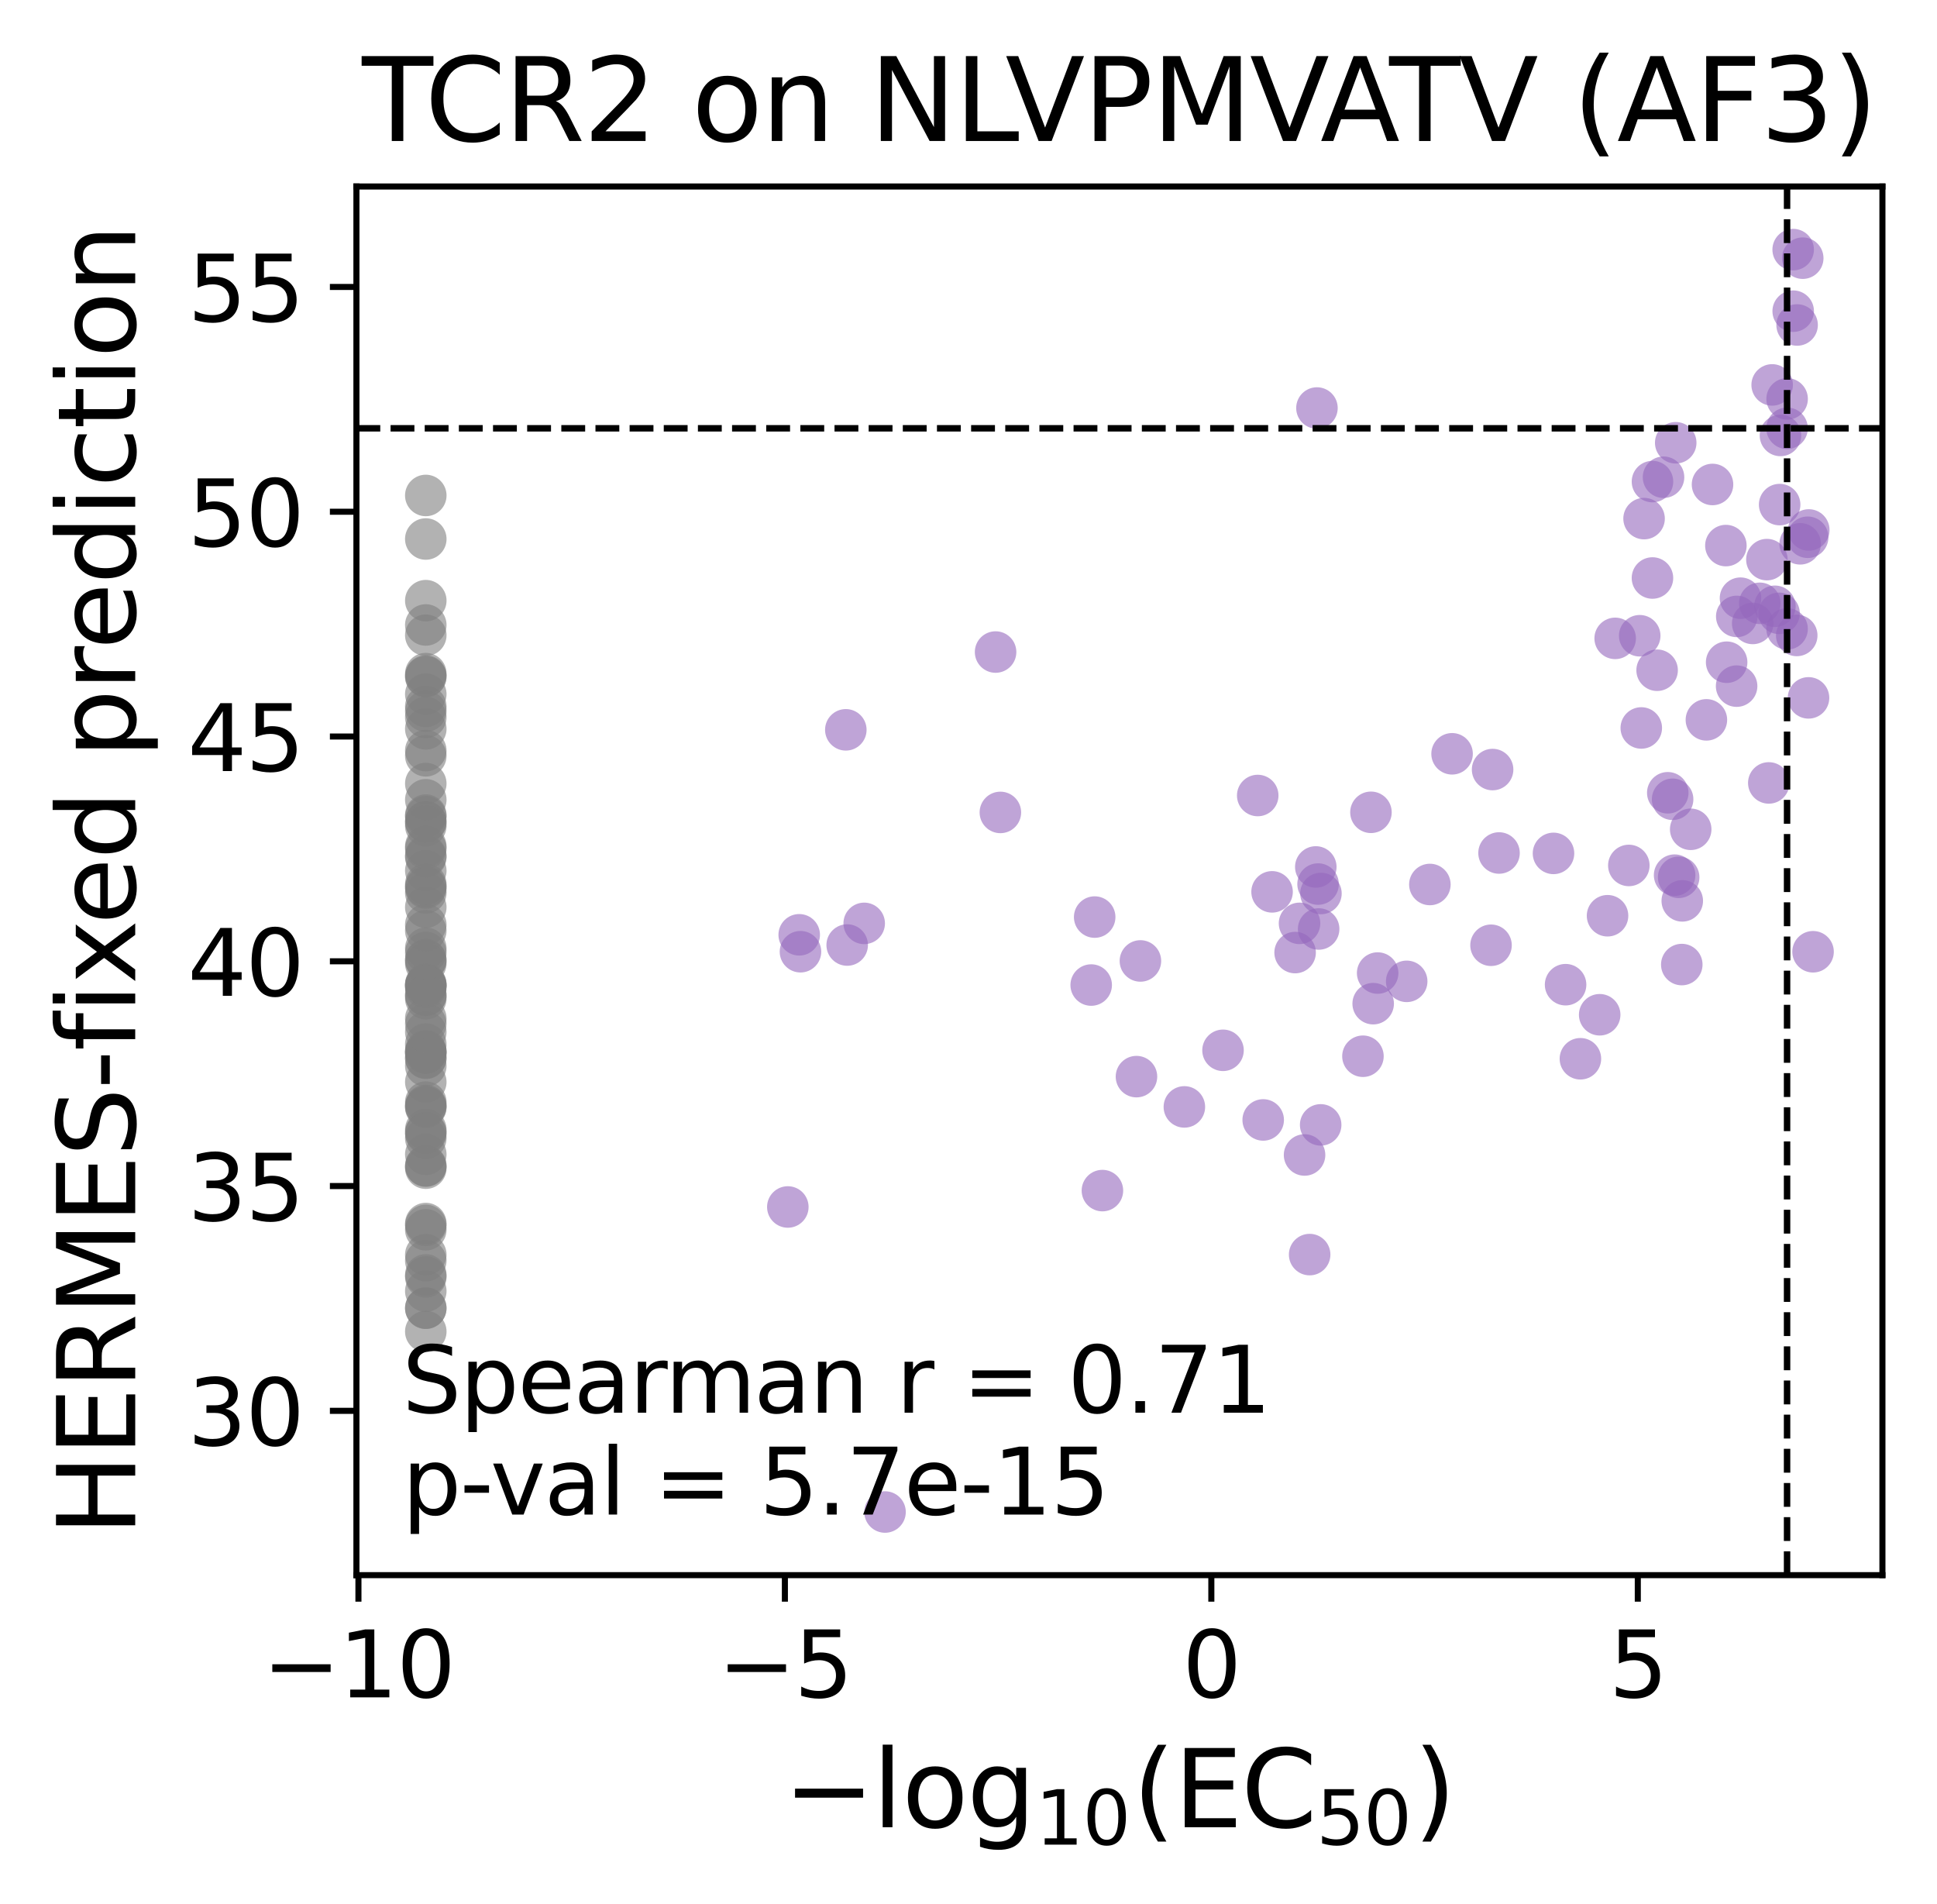 <?xml version="1.0" encoding="utf-8" standalone="no"?>
<!DOCTYPE svg PUBLIC "-//W3C//DTD SVG 1.1//EN"
  "http://www.w3.org/Graphics/SVG/1.1/DTD/svg11.dtd">
<svg xmlns:xlink="http://www.w3.org/1999/xlink" width="255.529pt" height="251.151pt" viewBox="0 0 255.529 251.151" xmlns="http://www.w3.org/2000/svg" version="1.1">
 <defs>
  <style type="text/css">*{stroke-linejoin: round; stroke-linecap: butt}</style>
 </defs>
 <g id="figure_1">
  <g id="patch_1">
   <path d="M 0 251.151 
L 255.529 251.151 
L 255.529 0 
L 0 0 
z
" style="fill: #ffffff"/>
  </g>
  <g id="axes_1">
   <g id="patch_2">
    <path d="M 47.019 207.758 
L 248.329 207.758 
L 248.329 24.598 
L 47.019 24.598 
z
" style="fill: #ffffff"/>
   </g>
   <g id="PathCollection_1">
    <defs>
     <path id="C0_0_ca60757949" d="M 0 2.739 
C 0.726 2.739 1.423 2.45 1.936 1.936 
C 2.45 1.423 2.739 0.726 2.739 -0 
C 2.739 -0.726 2.45 -1.423 1.936 -1.936 
C 1.423 -2.45 0.726 -2.739 0 -2.739 
C -0.726 -2.739 -1.423 -2.45 -1.936 -1.936 
C -2.45 -1.423 -2.739 -0.726 -2.739 0 
C -2.739 0.726 -2.45 1.423 -1.936 1.936 
C -1.423 2.45 -0.726 2.739 0 2.739 
z
"/>
    </defs>
    <g clip-path="url(#p585a377ec7)">
     <use xlink:href="#C0_0_ca60757949" x="236.555" y="32.923" style="fill: #9467bd; fill-opacity: 0.6"/>
    </g>
    <g clip-path="url(#p585a377ec7)">
     <use xlink:href="#C0_0_ca60757949" x="233.784" y="50.769" style="fill: #9467bd; fill-opacity: 0.6"/>
    </g>
    <g clip-path="url(#p585a377ec7)">
     <use xlink:href="#C0_0_ca60757949" x="173.732" y="53.818" style="fill: #9467bd; fill-opacity: 0.6"/>
    </g>
    <g clip-path="url(#p585a377ec7)">
     <use xlink:href="#C0_0_ca60757949" x="219.453" y="62.946" style="fill: #9467bd; fill-opacity: 0.6"/>
    </g>
    <g clip-path="url(#p585a377ec7)">
     <use xlink:href="#C0_0_ca60757949" x="232.147" y="79.575" style="fill: #9467bd; fill-opacity: 0.6"/>
    </g>
    <g clip-path="url(#p585a377ec7)">
     <use xlink:href="#C0_0_ca60757949" x="235.756" y="52.612" style="fill: #9467bd; fill-opacity: 0.6"/>
    </g>
    <g clip-path="url(#p585a377ec7)">
     <use xlink:href="#C0_0_ca60757949" x="234.145" y="79.968" style="fill: #9467bd; fill-opacity: 0.6"/>
    </g>
    <g clip-path="url(#p585a377ec7)">
     <use xlink:href="#C0_0_ca60757949" x="234.877" y="57.435" style="fill: #9467bd; fill-opacity: 0.6"/>
    </g>
    <g clip-path="url(#p585a377ec7)">
     <use xlink:href="#C0_0_ca60757949" x="233.089" y="73.813" style="fill: #9467bd; fill-opacity: 0.6"/>
    </g>
    <g clip-path="url(#p585a377ec7)">
     <use xlink:href="#C0_0_ca60757949" x="234.771" y="66.555" style="fill: #9467bd; fill-opacity: 0.6"/>
    </g>
    <g clip-path="url(#p585a377ec7)">
     <use xlink:href="#C0_0_ca60757949" x="238.468" y="70.863" style="fill: #9467bd; fill-opacity: 0.6"/>
    </g>
    <g clip-path="url(#p585a377ec7)">
     <use xlink:href="#C0_0_ca60757949" x="221.061" y="58.401" style="fill: #9467bd; fill-opacity: 0.6"/>
    </g>
    <g clip-path="url(#p585a377ec7)">
     <use xlink:href="#C0_0_ca60757949" x="234.694" y="80.897" style="fill: #9467bd; fill-opacity: 0.6"/>
    </g>
    <g clip-path="url(#p585a377ec7)">
     <use xlink:href="#C0_0_ca60757949" x="237.817" y="34.053" style="fill: #9467bd; fill-opacity: 0.6"/>
    </g>
    <g clip-path="url(#p585a377ec7)">
     <use xlink:href="#C0_0_ca60757949" x="236.559" y="41.042" style="fill: #9467bd; fill-opacity: 0.6"/>
    </g>
    <g clip-path="url(#p585a377ec7)">
     <use xlink:href="#C0_0_ca60757949" x="237.074" y="42.865" style="fill: #9467bd; fill-opacity: 0.6"/>
    </g>
    <g clip-path="url(#p585a377ec7)">
     <use xlink:href="#C0_0_ca60757949" x="238.58" y="92.048" style="fill: #9467bd; fill-opacity: 0.6"/>
    </g>
    <g clip-path="url(#p585a377ec7)">
     <use xlink:href="#C0_0_ca60757949" x="231.217" y="82.23" style="fill: #9467bd; fill-opacity: 0.6"/>
    </g>
    <g clip-path="url(#p585a377ec7)">
     <use xlink:href="#C0_0_ca60757949" x="238.614" y="69.902" style="fill: #9467bd; fill-opacity: 0.6"/>
    </g>
    <g clip-path="url(#p585a377ec7)">
     <use xlink:href="#C0_0_ca60757949" x="235.75" y="56.492" style="fill: #9467bd; fill-opacity: 0.6"/>
    </g>
    <g clip-path="url(#p585a377ec7)">
     <use xlink:href="#C0_0_ca60757949" x="206.532" y="129.879" style="fill: #9467bd; fill-opacity: 0.6"/>
    </g>
    <g clip-path="url(#p585a377ec7)">
     <use xlink:href="#C0_0_ca60757949" x="221.45" y="115.716" style="fill: #9467bd; fill-opacity: 0.6"/>
    </g>
    <g clip-path="url(#p585a377ec7)">
     <use xlink:href="#C0_0_ca60757949" x="150.443" y="126.747" style="fill: #9467bd; fill-opacity: 0.6"/>
    </g>
    <g clip-path="url(#p585a377ec7)">
     <use xlink:href="#C0_0_ca60757949" x="180.856" y="107.142" style="fill: #9467bd; fill-opacity: 0.6"/>
    </g>
    <g clip-path="url(#p585a377ec7)">
     <use xlink:href="#C0_0_ca60757949" x="171.434" y="121.79" style="fill: #9467bd; fill-opacity: 0.6"/>
    </g>
    <g clip-path="url(#p585a377ec7)">
     <use xlink:href="#C0_0_ca60757949" x="174.223" y="148.37" style="fill: #9467bd; fill-opacity: 0.6"/>
    </g>
    <g clip-path="url(#p585a377ec7)">
     <use xlink:href="#C0_0_ca60757949" x="173.879" y="116.606" style="fill: #9467bd; fill-opacity: 0.6"/>
    </g>
    <g clip-path="url(#p585a377ec7)">
     <use xlink:href="#C0_0_ca60757949" x="167.812" y="117.633" style="fill: #9467bd; fill-opacity: 0.6"/>
    </g>
    <g clip-path="url(#p585a377ec7)">
     <use xlink:href="#C0_0_ca60757949" x="237.026" y="83.815" style="fill: #9467bd; fill-opacity: 0.6"/>
    </g>
    <g clip-path="url(#p585a377ec7)">
     <use xlink:href="#C0_0_ca60757949" x="173.58" y="114.349" style="fill: #9467bd; fill-opacity: 0.6"/>
    </g>
    <g clip-path="url(#p585a377ec7)">
     <use xlink:href="#C0_0_ca60757949" x="161.341" y="138.534" style="fill: #9467bd; fill-opacity: 0.6"/>
    </g>
    <g clip-path="url(#p585a377ec7)">
     <use xlink:href="#C0_0_ca60757949" x="220.013" y="104.565" style="fill: #9467bd; fill-opacity: 0.6"/>
    </g>
    <g clip-path="url(#p585a377ec7)">
     <use xlink:href="#C0_0_ca60757949" x="181.15" y="132.382" style="fill: #9467bd; fill-opacity: 0.6"/>
    </g>
    <g clip-path="url(#p585a377ec7)">
     <use xlink:href="#C0_0_ca60757949" x="204.937" y="112.561" style="fill: #9467bd; fill-opacity: 0.6"/>
    </g>
    <g clip-path="url(#p585a377ec7)">
     <use xlink:href="#C0_0_ca60757949" x="221.925" y="118.823" style="fill: #9467bd; fill-opacity: 0.6"/>
    </g>
    <g clip-path="url(#p585a377ec7)">
     <use xlink:href="#C0_0_ca60757949" x="156.242" y="145.999" style="fill: #9467bd; fill-opacity: 0.6"/>
    </g>
    <g clip-path="url(#p585a377ec7)">
     <use xlink:href="#C0_0_ca60757949" x="181.74" y="128.343" style="fill: #9467bd; fill-opacity: 0.6"/>
    </g>
    <g clip-path="url(#p585a377ec7)">
     <use xlink:href="#C0_0_ca60757949" x="233.339" y="103.267" style="fill: #9467bd; fill-opacity: 0.6"/>
    </g>
    <g clip-path="url(#p585a377ec7)">
     <use xlink:href="#C0_0_ca60757949" x="216.886" y="68.404" style="fill: #9467bd; fill-opacity: 0.6"/>
    </g>
    <g clip-path="url(#p585a377ec7)">
     <use xlink:href="#C0_0_ca60757949" x="218.607" y="88.403" style="fill: #9467bd; fill-opacity: 0.6"/>
    </g>
    <g clip-path="url(#p585a377ec7)">
     <use xlink:href="#C0_0_ca60757949" x="216.518" y="96.017" style="fill: #9467bd; fill-opacity: 0.6"/>
    </g>
    <g clip-path="url(#p585a377ec7)">
     <use xlink:href="#C0_0_ca60757949" x="197.752" y="112.508" style="fill: #9467bd; fill-opacity: 0.6"/>
    </g>
    <g clip-path="url(#p585a377ec7)">
     <use xlink:href="#C0_0_ca60757949" x="144.41" y="120.96" style="fill: #9467bd; fill-opacity: 0.6"/>
    </g>
    <g clip-path="url(#p585a377ec7)">
     <use xlink:href="#C0_0_ca60757949" x="237.478" y="71.728" style="fill: #9467bd; fill-opacity: 0.6"/>
    </g>
    <g clip-path="url(#p585a377ec7)">
     <use xlink:href="#C0_0_ca60757949" x="227.779" y="87.345" style="fill: #9467bd; fill-opacity: 0.6"/>
    </g>
    <g clip-path="url(#p585a377ec7)">
     <use xlink:href="#C0_0_ca60757949" x="213.074" y="84.2" style="fill: #9467bd; fill-opacity: 0.6"/>
    </g>
    <g clip-path="url(#p585a377ec7)">
     <use xlink:href="#C0_0_ca60757949" x="174.259" y="117.849" style="fill: #9467bd; fill-opacity: 0.6"/>
    </g>
    <g clip-path="url(#p585a377ec7)">
     <use xlink:href="#C0_0_ca60757949" x="191.558" y="99.425" style="fill: #9467bd; fill-opacity: 0.6"/>
    </g>
    <g clip-path="url(#p585a377ec7)">
     <use xlink:href="#C0_0_ca60757949" x="196.696" y="124.678" style="fill: #9467bd; fill-opacity: 0.6"/>
    </g>
    <g clip-path="url(#p585a377ec7)">
     <use xlink:href="#C0_0_ca60757949" x="235.752" y="82.947" style="fill: #9467bd; fill-opacity: 0.6"/>
    </g>
    <g clip-path="url(#p585a377ec7)">
     <use xlink:href="#C0_0_ca60757949" x="229.113" y="81.303" style="fill: #9467bd; fill-opacity: 0.6"/>
    </g>
    <g clip-path="url(#p585a377ec7)">
     <use xlink:href="#C0_0_ca60757949" x="229.606" y="78.9" style="fill: #9467bd; fill-opacity: 0.6"/>
    </g>
    <g clip-path="url(#p585a377ec7)">
     <use xlink:href="#C0_0_ca60757949" x="165.919" y="104.926" style="fill: #9467bd; fill-opacity: 0.6"/>
    </g>
    <g clip-path="url(#p585a377ec7)">
     <use xlink:href="#C0_0_ca60757949" x="211.03" y="133.844" style="fill: #9467bd; fill-opacity: 0.6"/>
    </g>
    <g clip-path="url(#p585a377ec7)">
     <use xlink:href="#C0_0_ca60757949" x="116.754" y="199.432" style="fill: #9467bd; fill-opacity: 0.6"/>
    </g>
    <g clip-path="url(#p585a377ec7)">
     <use xlink:href="#C0_0_ca60757949" x="239.179" y="125.535" style="fill: #9467bd; fill-opacity: 0.6"/>
    </g>
    <g clip-path="url(#p585a377ec7)">
     <use xlink:href="#C0_0_ca60757949" x="131.969" y="107.157" style="fill: #9467bd; fill-opacity: 0.6"/>
    </g>
    <g clip-path="url(#p585a377ec7)">
     <use xlink:href="#C0_0_ca60757949" x="131.338" y="86.003" style="fill: #9467bd; fill-opacity: 0.6"/>
    </g>
    <g clip-path="url(#p585a377ec7)">
     <use xlink:href="#C0_0_ca60757949" x="216.312" y="83.853" style="fill: #9467bd; fill-opacity: 0.6"/>
    </g>
    <g clip-path="url(#p585a377ec7)">
     <use xlink:href="#C0_0_ca60757949" x="111.581" y="96.263" style="fill: #9467bd; fill-opacity: 0.6"/>
    </g>
    <g clip-path="url(#p585a377ec7)">
     <use xlink:href="#C0_0_ca60757949" x="105.598" y="125.53" style="fill: #9467bd; fill-opacity: 0.6"/>
    </g>
    <g clip-path="url(#p585a377ec7)">
     <use xlink:href="#C0_0_ca60757949" x="188.629" y="116.662" style="fill: #9467bd; fill-opacity: 0.6"/>
    </g>
    <g clip-path="url(#p585a377ec7)">
     <use xlink:href="#C0_0_ca60757949" x="105.432" y="123.299" style="fill: #9467bd; fill-opacity: 0.6"/>
    </g>
    <g clip-path="url(#p585a377ec7)">
     <use xlink:href="#C0_0_ca60757949" x="220.915" y="115.431" style="fill: #9467bd; fill-opacity: 0.6"/>
    </g>
    <g clip-path="url(#p585a377ec7)">
     <use xlink:href="#C0_0_ca60757949" x="114.005" y="121.792" style="fill: #9467bd; fill-opacity: 0.6"/>
    </g>
    <g clip-path="url(#p585a377ec7)">
     <use xlink:href="#C0_0_ca60757949" x="217.992" y="76.238" style="fill: #9467bd; fill-opacity: 0.6"/>
    </g>
    <g clip-path="url(#p585a377ec7)">
     <use xlink:href="#C0_0_ca60757949" x="212.067" y="120.784" style="fill: #9467bd; fill-opacity: 0.6"/>
    </g>
    <g clip-path="url(#p585a377ec7)">
     <use xlink:href="#C0_0_ca60757949" x="208.487" y="139.649" style="fill: #9467bd; fill-opacity: 0.6"/>
    </g>
    <g clip-path="url(#p585a377ec7)">
     <use xlink:href="#C0_0_ca60757949" x="166.641" y="147.718" style="fill: #9467bd; fill-opacity: 0.6"/>
    </g>
    <g clip-path="url(#p585a377ec7)">
     <use xlink:href="#C0_0_ca60757949" x="225.108" y="94.947" style="fill: #9467bd; fill-opacity: 0.6"/>
    </g>
    <g clip-path="url(#p585a377ec7)">
     <use xlink:href="#C0_0_ca60757949" x="214.876" y="114.151" style="fill: #9467bd; fill-opacity: 0.6"/>
    </g>
    <g clip-path="url(#p585a377ec7)">
     <use xlink:href="#C0_0_ca60757949" x="220.652" y="105.424" style="fill: #9467bd; fill-opacity: 0.6"/>
    </g>
    <g clip-path="url(#p585a377ec7)">
     <use xlink:href="#C0_0_ca60757949" x="111.761" y="124.647" style="fill: #9467bd; fill-opacity: 0.6"/>
    </g>
    <g clip-path="url(#p585a377ec7)">
     <use xlink:href="#C0_0_ca60757949" x="225.915" y="63.901" style="fill: #9467bd; fill-opacity: 0.6"/>
    </g>
    <g clip-path="url(#p585a377ec7)">
     <use xlink:href="#C0_0_ca60757949" x="217.994" y="63.521" style="fill: #9467bd; fill-opacity: 0.6"/>
    </g>
    <g clip-path="url(#p585a377ec7)">
     <use xlink:href="#C0_0_ca60757949" x="227.679" y="71.961" style="fill: #9467bd; fill-opacity: 0.6"/>
    </g>
    <g clip-path="url(#p585a377ec7)">
     <use xlink:href="#C0_0_ca60757949" x="179.8" y="139.316" style="fill: #9467bd; fill-opacity: 0.6"/>
    </g>
    <g clip-path="url(#p585a377ec7)">
     <use xlink:href="#C0_0_ca60757949" x="223.037" y="109.383" style="fill: #9467bd; fill-opacity: 0.6"/>
    </g>
    <g clip-path="url(#p585a377ec7)">
     <use xlink:href="#C0_0_ca60757949" x="143.95" y="129.926" style="fill: #9467bd; fill-opacity: 0.6"/>
    </g>
    <g clip-path="url(#p585a377ec7)">
     <use xlink:href="#C0_0_ca60757949" x="145.431" y="157.037" style="fill: #9467bd; fill-opacity: 0.6"/>
    </g>
    <g clip-path="url(#p585a377ec7)">
     <use xlink:href="#C0_0_ca60757949" x="172.097" y="152.339" style="fill: #9467bd; fill-opacity: 0.6"/>
    </g>
    <g clip-path="url(#p585a377ec7)">
     <use xlink:href="#C0_0_ca60757949" x="229.094" y="90.499" style="fill: #9467bd; fill-opacity: 0.6"/>
    </g>
    <g clip-path="url(#p585a377ec7)">
     <use xlink:href="#C0_0_ca60757949" x="173.956" y="122.532" style="fill: #9467bd; fill-opacity: 0.6"/>
    </g>
    <g clip-path="url(#p585a377ec7)">
     <use xlink:href="#C0_0_ca60757949" x="185.571" y="129.438" style="fill: #9467bd; fill-opacity: 0.6"/>
    </g>
    <g clip-path="url(#p585a377ec7)">
     <use xlink:href="#C0_0_ca60757949" x="149.923" y="142.005" style="fill: #9467bd; fill-opacity: 0.6"/>
    </g>
    <g clip-path="url(#p585a377ec7)">
     <use xlink:href="#C0_0_ca60757949" x="170.851" y="125.642" style="fill: #9467bd; fill-opacity: 0.6"/>
    </g>
    <g clip-path="url(#p585a377ec7)">
     <use xlink:href="#C0_0_ca60757949" x="196.904" y="101.503" style="fill: #9467bd; fill-opacity: 0.6"/>
    </g>
    <g clip-path="url(#p585a377ec7)">
     <use xlink:href="#C0_0_ca60757949" x="172.769" y="165.478" style="fill: #9467bd; fill-opacity: 0.6"/>
    </g>
    <g clip-path="url(#p585a377ec7)">
     <use xlink:href="#C0_0_ca60757949" x="103.93" y="159.198" style="fill: #9467bd; fill-opacity: 0.6"/>
    </g>
    <g clip-path="url(#p585a377ec7)">
     <use xlink:href="#C0_0_ca60757949" x="221.861" y="127.224" style="fill: #9467bd; fill-opacity: 0.6"/>
    </g>
   </g>
   <g id="PathCollection_2">
    <defs>
     <path id="C1_0_5b3624f49a" d="M 0 2.739 
C 0.726 2.739 1.423 2.45 1.936 1.936 
C 2.45 1.423 2.739 0.726 2.739 -0 
C 2.739 -0.726 2.45 -1.423 1.936 -1.936 
C 1.423 -2.45 0.726 -2.739 0 -2.739 
C -0.726 -2.739 -1.423 -2.45 -1.936 -1.936 
C -2.45 -1.423 -2.739 -0.726 -2.739 0 
C -2.739 0.726 -2.45 1.423 -1.936 1.936 
C -1.423 2.45 -0.726 2.739 0 2.739 
z
"/>
    </defs>
    <g clip-path="url(#p585a377ec7)">
     <use xlink:href="#C1_0_5b3624f49a" x="56.17" y="131.248" style="fill: #7f7f7f; fill-opacity: 0.6"/>
    </g>
    <g clip-path="url(#p585a377ec7)">
     <use xlink:href="#C1_0_5b3624f49a" x="56.17" y="126.669" style="fill: #7f7f7f; fill-opacity: 0.6"/>
    </g>
    <g clip-path="url(#p585a377ec7)">
     <use xlink:href="#C1_0_5b3624f49a" x="56.17" y="117.77" style="fill: #7f7f7f; fill-opacity: 0.6"/>
    </g>
    <g clip-path="url(#p585a377ec7)">
     <use xlink:href="#C1_0_5b3624f49a" x="56.17" y="94.63" style="fill: #7f7f7f; fill-opacity: 0.6"/>
    </g>
    <g clip-path="url(#p585a377ec7)">
     <use xlink:href="#C1_0_5b3624f49a" x="56.17" y="135.035" style="fill: #7f7f7f; fill-opacity: 0.6"/>
    </g>
    <g clip-path="url(#p585a377ec7)">
     <use xlink:href="#C1_0_5b3624f49a" x="56.17" y="129.97" style="fill: #7f7f7f; fill-opacity: 0.6"/>
    </g>
    <g clip-path="url(#p585a377ec7)">
     <use xlink:href="#C1_0_5b3624f49a" x="56.17" y="125.07" style="fill: #7f7f7f; fill-opacity: 0.6"/>
    </g>
    <g clip-path="url(#p585a377ec7)">
     <use xlink:href="#C1_0_5b3624f49a" x="56.17" y="145.802" style="fill: #7f7f7f; fill-opacity: 0.6"/>
    </g>
    <g clip-path="url(#p585a377ec7)">
     <use xlink:href="#C1_0_5b3624f49a" x="56.17" y="175.627" style="fill: #7f7f7f; fill-opacity: 0.6"/>
    </g>
    <g clip-path="url(#p585a377ec7)">
     <use xlink:href="#C1_0_5b3624f49a" x="56.17" y="162.203" style="fill: #7f7f7f; fill-opacity: 0.6"/>
    </g>
    <g clip-path="url(#p585a377ec7)">
     <use xlink:href="#C1_0_5b3624f49a" x="56.17" y="170.294" style="fill: #7f7f7f; fill-opacity: 0.6"/>
    </g>
    <g clip-path="url(#p585a377ec7)">
     <use xlink:href="#C1_0_5b3624f49a" x="56.17" y="161.382" style="fill: #7f7f7f; fill-opacity: 0.6"/>
    </g>
    <g clip-path="url(#p585a377ec7)">
     <use xlink:href="#C1_0_5b3624f49a" x="56.17" y="168.155" style="fill: #7f7f7f; fill-opacity: 0.6"/>
    </g>
    <g clip-path="url(#p585a377ec7)">
     <use xlink:href="#C1_0_5b3624f49a" x="56.17" y="172.558" style="fill: #7f7f7f; fill-opacity: 0.6"/>
    </g>
    <g clip-path="url(#p585a377ec7)">
     <use xlink:href="#C1_0_5b3624f49a" x="56.17" y="137.712" style="fill: #7f7f7f; fill-opacity: 0.6"/>
    </g>
    <g clip-path="url(#p585a377ec7)">
     <use xlink:href="#C1_0_5b3624f49a" x="56.17" y="148.979" style="fill: #7f7f7f; fill-opacity: 0.6"/>
    </g>
    <g clip-path="url(#p585a377ec7)">
     <use xlink:href="#C1_0_5b3624f49a" x="56.17" y="166.279" style="fill: #7f7f7f; fill-opacity: 0.6"/>
    </g>
    <g clip-path="url(#p585a377ec7)">
     <use xlink:href="#C1_0_5b3624f49a" x="56.17" y="108.41" style="fill: #7f7f7f; fill-opacity: 0.6"/>
    </g>
    <g clip-path="url(#p585a377ec7)">
     <use xlink:href="#C1_0_5b3624f49a" x="56.17" y="138.712" style="fill: #7f7f7f; fill-opacity: 0.6"/>
    </g>
    <g clip-path="url(#p585a377ec7)">
     <use xlink:href="#C1_0_5b3624f49a" x="56.17" y="153.756" style="fill: #7f7f7f; fill-opacity: 0.6"/>
    </g>
    <g clip-path="url(#p585a377ec7)">
     <use xlink:href="#C1_0_5b3624f49a" x="56.17" y="172.531" style="fill: #7f7f7f; fill-opacity: 0.6"/>
    </g>
    <g clip-path="url(#p585a377ec7)">
     <use xlink:href="#C1_0_5b3624f49a" x="56.17" y="119.663" style="fill: #7f7f7f; fill-opacity: 0.6"/>
    </g>
    <g clip-path="url(#p585a377ec7)">
     <use xlink:href="#C1_0_5b3624f49a" x="56.17" y="107.715" style="fill: #7f7f7f; fill-opacity: 0.6"/>
    </g>
    <g clip-path="url(#p585a377ec7)">
     <use xlink:href="#C1_0_5b3624f49a" x="56.17" y="103.349" style="fill: #7f7f7f; fill-opacity: 0.6"/>
    </g>
    <g clip-path="url(#p585a377ec7)">
     <use xlink:href="#C1_0_5b3624f49a" x="56.17" y="79.226" style="fill: #7f7f7f; fill-opacity: 0.6"/>
    </g>
    <g clip-path="url(#p585a377ec7)">
     <use xlink:href="#C1_0_5b3624f49a" x="56.17" y="112.869" style="fill: #7f7f7f; fill-opacity: 0.6"/>
    </g>
    <g clip-path="url(#p585a377ec7)">
     <use xlink:href="#C1_0_5b3624f49a" x="56.17" y="140.599" style="fill: #7f7f7f; fill-opacity: 0.6"/>
    </g>
    <g clip-path="url(#p585a377ec7)">
     <use xlink:href="#C1_0_5b3624f49a" x="56.17" y="65.351" style="fill: #7f7f7f; fill-opacity: 0.6"/>
    </g>
    <g clip-path="url(#p585a377ec7)">
     <use xlink:href="#C1_0_5b3624f49a" x="56.17" y="83.785" style="fill: #7f7f7f; fill-opacity: 0.6"/>
    </g>
    <g clip-path="url(#p585a377ec7)">
     <use xlink:href="#C1_0_5b3624f49a" x="56.17" y="99.004" style="fill: #7f7f7f; fill-opacity: 0.6"/>
    </g>
    <g clip-path="url(#p585a377ec7)">
     <use xlink:href="#C1_0_5b3624f49a" x="56.17" y="96.137" style="fill: #7f7f7f; fill-opacity: 0.6"/>
    </g>
    <g clip-path="url(#p585a377ec7)">
     <use xlink:href="#C1_0_5b3624f49a" x="56.17" y="116.959" style="fill: #7f7f7f; fill-opacity: 0.6"/>
    </g>
    <g clip-path="url(#p585a377ec7)">
     <use xlink:href="#C1_0_5b3624f49a" x="56.17" y="89.166" style="fill: #7f7f7f; fill-opacity: 0.6"/>
    </g>
    <g clip-path="url(#p585a377ec7)">
     <use xlink:href="#C1_0_5b3624f49a" x="56.17" y="114.842" style="fill: #7f7f7f; fill-opacity: 0.6"/>
    </g>
    <g clip-path="url(#p585a377ec7)">
     <use xlink:href="#C1_0_5b3624f49a" x="56.17" y="153.815" style="fill: #7f7f7f; fill-opacity: 0.6"/>
    </g>
    <g clip-path="url(#p585a377ec7)">
     <use xlink:href="#C1_0_5b3624f49a" x="56.17" y="161.625" style="fill: #7f7f7f; fill-opacity: 0.6"/>
    </g>
    <g clip-path="url(#p585a377ec7)">
     <use xlink:href="#C1_0_5b3624f49a" x="56.17" y="142.712" style="fill: #7f7f7f; fill-opacity: 0.6"/>
    </g>
    <g clip-path="url(#p585a377ec7)">
     <use xlink:href="#C1_0_5b3624f49a" x="56.17" y="145.368" style="fill: #7f7f7f; fill-opacity: 0.6"/>
    </g>
    <g clip-path="url(#p585a377ec7)">
     <use xlink:href="#C1_0_5b3624f49a" x="56.17" y="116.621" style="fill: #7f7f7f; fill-opacity: 0.6"/>
    </g>
    <g clip-path="url(#p585a377ec7)">
     <use xlink:href="#C1_0_5b3624f49a" x="56.17" y="138.591" style="fill: #7f7f7f; fill-opacity: 0.6"/>
    </g>
    <g clip-path="url(#p585a377ec7)">
     <use xlink:href="#C1_0_5b3624f49a" x="56.17" y="127.089" style="fill: #7f7f7f; fill-opacity: 0.6"/>
    </g>
    <g clip-path="url(#p585a377ec7)">
     <use xlink:href="#C1_0_5b3624f49a" x="56.17" y="125.629" style="fill: #7f7f7f; fill-opacity: 0.6"/>
    </g>
    <g clip-path="url(#p585a377ec7)">
     <use xlink:href="#C1_0_5b3624f49a" x="56.17" y="165.488" style="fill: #7f7f7f; fill-opacity: 0.6"/>
    </g>
    <g clip-path="url(#p585a377ec7)">
     <use xlink:href="#C1_0_5b3624f49a" x="56.17" y="152.253" style="fill: #7f7f7f; fill-opacity: 0.6"/>
    </g>
    <g clip-path="url(#p585a377ec7)">
     <use xlink:href="#C1_0_5b3624f49a" x="56.17" y="131.726" style="fill: #7f7f7f; fill-opacity: 0.6"/>
    </g>
    <g clip-path="url(#p585a377ec7)">
     <use xlink:href="#C1_0_5b3624f49a" x="56.17" y="113.052" style="fill: #7f7f7f; fill-opacity: 0.6"/>
    </g>
    <g clip-path="url(#p585a377ec7)">
     <use xlink:href="#C1_0_5b3624f49a" x="56.17" y="129.786" style="fill: #7f7f7f; fill-opacity: 0.6"/>
    </g>
    <g clip-path="url(#p585a377ec7)">
     <use xlink:href="#C1_0_5b3624f49a" x="56.17" y="150.137" style="fill: #7f7f7f; fill-opacity: 0.6"/>
    </g>
    <g clip-path="url(#p585a377ec7)">
     <use xlink:href="#C1_0_5b3624f49a" x="56.17" y="139.592" style="fill: #7f7f7f; fill-opacity: 0.6"/>
    </g>
    <g clip-path="url(#p585a377ec7)">
     <use xlink:href="#C1_0_5b3624f49a" x="56.17" y="149.37" style="fill: #7f7f7f; fill-opacity: 0.6"/>
    </g>
    <g clip-path="url(#p585a377ec7)">
     <use xlink:href="#C1_0_5b3624f49a" x="56.17" y="138.914" style="fill: #7f7f7f; fill-opacity: 0.6"/>
    </g>
    <g clip-path="url(#p585a377ec7)">
     <use xlink:href="#C1_0_5b3624f49a" x="56.17" y="146.057" style="fill: #7f7f7f; fill-opacity: 0.6"/>
    </g>
    <g clip-path="url(#p585a377ec7)">
     <use xlink:href="#C1_0_5b3624f49a" x="56.17" y="139.527" style="fill: #7f7f7f; fill-opacity: 0.6"/>
    </g>
    <g clip-path="url(#p585a377ec7)">
     <use xlink:href="#C1_0_5b3624f49a" x="56.17" y="91.558" style="fill: #7f7f7f; fill-opacity: 0.6"/>
    </g>
    <g clip-path="url(#p585a377ec7)">
     <use xlink:href="#C1_0_5b3624f49a" x="56.17" y="134.319" style="fill: #7f7f7f; fill-opacity: 0.6"/>
    </g>
    <g clip-path="url(#p585a377ec7)">
     <use xlink:href="#C1_0_5b3624f49a" x="56.17" y="145.937" style="fill: #7f7f7f; fill-opacity: 0.6"/>
    </g>
    <g clip-path="url(#p585a377ec7)">
     <use xlink:href="#C1_0_5b3624f49a" x="56.17" y="111.607" style="fill: #7f7f7f; fill-opacity: 0.6"/>
    </g>
    <g clip-path="url(#p585a377ec7)">
     <use xlink:href="#C1_0_5b3624f49a" x="56.17" y="168.424" style="fill: #7f7f7f; fill-opacity: 0.6"/>
    </g>
    <g clip-path="url(#p585a377ec7)">
     <use xlink:href="#C1_0_5b3624f49a" x="56.17" y="149.508" style="fill: #7f7f7f; fill-opacity: 0.6"/>
    </g>
    <g clip-path="url(#p585a377ec7)">
     <use xlink:href="#C1_0_5b3624f49a" x="56.17" y="130.295" style="fill: #7f7f7f; fill-opacity: 0.6"/>
    </g>
    <g clip-path="url(#p585a377ec7)">
     <use xlink:href="#C1_0_5b3624f49a" x="56.17" y="71.094" style="fill: #7f7f7f; fill-opacity: 0.6"/>
    </g>
    <g clip-path="url(#p585a377ec7)">
     <use xlink:href="#C1_0_5b3624f49a" x="56.17" y="89.266" style="fill: #7f7f7f; fill-opacity: 0.6"/>
    </g>
    <g clip-path="url(#p585a377ec7)">
     <use xlink:href="#C1_0_5b3624f49a" x="56.17" y="93.8" style="fill: #7f7f7f; fill-opacity: 0.6"/>
    </g>
    <g clip-path="url(#p585a377ec7)">
     <use xlink:href="#C1_0_5b3624f49a" x="56.17" y="126.574" style="fill: #7f7f7f; fill-opacity: 0.6"/>
    </g>
    <g clip-path="url(#p585a377ec7)">
     <use xlink:href="#C1_0_5b3624f49a" x="56.17" y="111.918" style="fill: #7f7f7f; fill-opacity: 0.6"/>
    </g>
    <g clip-path="url(#p585a377ec7)">
     <use xlink:href="#C1_0_5b3624f49a" x="56.17" y="99.691" style="fill: #7f7f7f; fill-opacity: 0.6"/>
    </g>
    <g clip-path="url(#p585a377ec7)">
     <use xlink:href="#C1_0_5b3624f49a" x="56.17" y="107.506" style="fill: #7f7f7f; fill-opacity: 0.6"/>
    </g>
    <g clip-path="url(#p585a377ec7)">
     <use xlink:href="#C1_0_5b3624f49a" x="56.17" y="108.377" style="fill: #7f7f7f; fill-opacity: 0.6"/>
    </g>
    <g clip-path="url(#p585a377ec7)">
     <use xlink:href="#C1_0_5b3624f49a" x="56.17" y="121.961" style="fill: #7f7f7f; fill-opacity: 0.6"/>
    </g>
    <g clip-path="url(#p585a377ec7)">
     <use xlink:href="#C1_0_5b3624f49a" x="56.17" y="105.488" style="fill: #7f7f7f; fill-opacity: 0.6"/>
    </g>
    <g clip-path="url(#p585a377ec7)">
     <use xlink:href="#C1_0_5b3624f49a" x="56.17" y="117.141" style="fill: #7f7f7f; fill-opacity: 0.6"/>
    </g>
    <g clip-path="url(#p585a377ec7)">
     <use xlink:href="#C1_0_5b3624f49a" x="56.17" y="93.18" style="fill: #7f7f7f; fill-opacity: 0.6"/>
    </g>
    <g clip-path="url(#p585a377ec7)">
     <use xlink:href="#C1_0_5b3624f49a" x="56.17" y="108.937" style="fill: #7f7f7f; fill-opacity: 0.6"/>
    </g>
    <g clip-path="url(#p585a377ec7)">
     <use xlink:href="#C1_0_5b3624f49a" x="56.17" y="88.849" style="fill: #7f7f7f; fill-opacity: 0.6"/>
    </g>
    <g clip-path="url(#p585a377ec7)">
     <use xlink:href="#C1_0_5b3624f49a" x="56.17" y="129.943" style="fill: #7f7f7f; fill-opacity: 0.6"/>
    </g>
    <g clip-path="url(#p585a377ec7)">
     <use xlink:href="#C1_0_5b3624f49a" x="56.17" y="82.432" style="fill: #7f7f7f; fill-opacity: 0.6"/>
    </g>
    <g clip-path="url(#p585a377ec7)">
     <use xlink:href="#C1_0_5b3624f49a" x="56.17" y="131.287" style="fill: #7f7f7f; fill-opacity: 0.6"/>
    </g>
    <g clip-path="url(#p585a377ec7)">
     <use xlink:href="#C1_0_5b3624f49a" x="56.17" y="154.081" style="fill: #7f7f7f; fill-opacity: 0.6"/>
    </g>
    <g clip-path="url(#p585a377ec7)">
     <use xlink:href="#C1_0_5b3624f49a" x="56.17" y="138.867" style="fill: #7f7f7f; fill-opacity: 0.6"/>
    </g>
    <g clip-path="url(#p585a377ec7)">
     <use xlink:href="#C1_0_5b3624f49a" x="56.17" y="122.76" style="fill: #7f7f7f; fill-opacity: 0.6"/>
    </g>
    <g clip-path="url(#p585a377ec7)">
     <use xlink:href="#C1_0_5b3624f49a" x="56.17" y="129.975" style="fill: #7f7f7f; fill-opacity: 0.6"/>
    </g>
    <g clip-path="url(#p585a377ec7)">
     <use xlink:href="#C1_0_5b3624f49a" x="56.17" y="136.116" style="fill: #7f7f7f; fill-opacity: 0.6"/>
    </g>
   </g>
   <g id="matplotlib.axis_1">
    <g id="xtick_1">
     <g id="line2d_1">
      <defs>
       <path id="m8c6d2f05ac" d="M 0 0 
L 0 3.5 
" style="stroke: #000000; stroke-width: 0.8"/>
      </defs>
      <g>
       <use xlink:href="#m8c6d2f05ac" x="47.285" y="207.758" style="stroke: #000000; stroke-width: 0.8"/>
      </g>
     </g>
     <g id="text_1">
      <!-- −10 -->
      <g transform="translate(34.622 223.876) scale(0.12 -0.12)">
       <defs>
        <path id="DejaVuSans-2212" d="M 678 2272 
L 4684 2272 
L 4684 1741 
L 678 1741 
L 678 2272 
z
" transform="scale(0.016)"/>
        <path id="DejaVuSans-31" d="M 794 531 
L 1825 531 
L 1825 4091 
L 703 3866 
L 703 4441 
L 1819 4666 
L 2450 4666 
L 2450 531 
L 3481 531 
L 3481 0 
L 794 0 
L 794 531 
z
" transform="scale(0.016)"/>
        <path id="DejaVuSans-30" d="M 2034 4250 
Q 1547 4250 1301 3770 
Q 1056 3291 1056 2328 
Q 1056 1369 1301 889 
Q 1547 409 2034 409 
Q 2525 409 2770 889 
Q 3016 1369 3016 2328 
Q 3016 3291 2770 3770 
Q 2525 4250 2034 4250 
z
M 2034 4750 
Q 2819 4750 3233 4129 
Q 3647 3509 3647 2328 
Q 3647 1150 3233 529 
Q 2819 -91 2034 -91 
Q 1250 -91 836 529 
Q 422 1150 422 2328 
Q 422 3509 836 4129 
Q 1250 4750 2034 4750 
z
" transform="scale(0.016)"/>
       </defs>
       <use xlink:href="#DejaVuSans-2212"/>
       <use xlink:href="#DejaVuSans-31" x="83.789"/>
       <use xlink:href="#DejaVuSans-30" x="147.412"/>
      </g>
     </g>
    </g>
    <g id="xtick_2">
     <g id="line2d_2">
      <g>
       <use xlink:href="#m8c6d2f05ac" x="103.542" y="207.758" style="stroke: #000000; stroke-width: 0.8"/>
      </g>
     </g>
     <g id="text_2">
      <!-- −5 -->
      <g transform="translate(94.697 223.876) scale(0.12 -0.12)">
       <defs>
        <path id="DejaVuSans-35" d="M 691 4666 
L 3169 4666 
L 3169 4134 
L 1269 4134 
L 1269 2991 
Q 1406 3038 1543 3061 
Q 1681 3084 1819 3084 
Q 2600 3084 3056 2656 
Q 3513 2228 3513 1497 
Q 3513 744 3044 326 
Q 2575 -91 1722 -91 
Q 1428 -91 1123 -41 
Q 819 9 494 109 
L 494 744 
Q 775 591 1075 516 
Q 1375 441 1709 441 
Q 2250 441 2565 725 
Q 2881 1009 2881 1497 
Q 2881 1984 2565 2268 
Q 2250 2553 1709 2553 
Q 1456 2553 1204 2497 
Q 953 2441 691 2322 
L 691 4666 
z
" transform="scale(0.016)"/>
       </defs>
       <use xlink:href="#DejaVuSans-2212"/>
       <use xlink:href="#DejaVuSans-35" x="83.789"/>
      </g>
     </g>
    </g>
    <g id="xtick_3">
     <g id="line2d_3">
      <g>
       <use xlink:href="#m8c6d2f05ac" x="159.8" y="207.758" style="stroke: #000000; stroke-width: 0.8"/>
      </g>
     </g>
     <g id="text_3">
      <!-- 0 -->
      <g transform="translate(155.983 223.876) scale(0.12 -0.12)">
       <use xlink:href="#DejaVuSans-30"/>
      </g>
     </g>
    </g>
    <g id="xtick_4">
     <g id="line2d_4">
      <g>
       <use xlink:href="#m8c6d2f05ac" x="216.058" y="207.758" style="stroke: #000000; stroke-width: 0.8"/>
      </g>
     </g>
     <g id="text_4">
      <!-- 5 -->
      <g transform="translate(212.24 223.876) scale(0.12 -0.12)">
       <use xlink:href="#DejaVuSans-35"/>
      </g>
     </g>
    </g>
    <g id="text_5">
     <!-- $-\text{log}_{10}(\text{EC}_{50})$ -->
     <g transform="translate(103.364 241.011) scale(0.14 -0.14)">
      <defs>
       <path id="DejaVuSans-6c" d="M 603 4863 
L 1178 4863 
L 1178 0 
L 603 0 
L 603 4863 
z
" transform="scale(0.016)"/>
       <path id="DejaVuSans-6f" d="M 1959 3097 
Q 1497 3097 1228 2736 
Q 959 2375 959 1747 
Q 959 1119 1226 758 
Q 1494 397 1959 397 
Q 2419 397 2687 759 
Q 2956 1122 2956 1747 
Q 2956 2369 2687 2733 
Q 2419 3097 1959 3097 
z
M 1959 3584 
Q 2709 3584 3137 3096 
Q 3566 2609 3566 1747 
Q 3566 888 3137 398 
Q 2709 -91 1959 -91 
Q 1206 -91 779 398 
Q 353 888 353 1747 
Q 353 2609 779 3096 
Q 1206 3584 1959 3584 
z
" transform="scale(0.016)"/>
       <path id="DejaVuSans-67" d="M 2906 1791 
Q 2906 2416 2648 2759 
Q 2391 3103 1925 3103 
Q 1463 3103 1205 2759 
Q 947 2416 947 1791 
Q 947 1169 1205 825 
Q 1463 481 1925 481 
Q 2391 481 2648 825 
Q 2906 1169 2906 1791 
z
M 3481 434 
Q 3481 -459 3084 -895 
Q 2688 -1331 1869 -1331 
Q 1566 -1331 1297 -1286 
Q 1028 -1241 775 -1147 
L 775 -588 
Q 1028 -725 1275 -790 
Q 1522 -856 1778 -856 
Q 2344 -856 2625 -561 
Q 2906 -266 2906 331 
L 2906 616 
Q 2728 306 2450 153 
Q 2172 0 1784 0 
Q 1141 0 747 490 
Q 353 981 353 1791 
Q 353 2603 747 3093 
Q 1141 3584 1784 3584 
Q 2172 3584 2450 3431 
Q 2728 3278 2906 2969 
L 2906 3500 
L 3481 3500 
L 3481 434 
z
" transform="scale(0.016)"/>
       <path id="DejaVuSans-28" d="M 1984 4856 
Q 1566 4138 1362 3434 
Q 1159 2731 1159 2009 
Q 1159 1288 1364 580 
Q 1569 -128 1984 -844 
L 1484 -844 
Q 1016 -109 783 600 
Q 550 1309 550 2009 
Q 550 2706 781 3412 
Q 1013 4119 1484 4856 
L 1984 4856 
z
" transform="scale(0.016)"/>
       <path id="DejaVuSans-45" d="M 628 4666 
L 3578 4666 
L 3578 4134 
L 1259 4134 
L 1259 2753 
L 3481 2753 
L 3481 2222 
L 1259 2222 
L 1259 531 
L 3634 531 
L 3634 0 
L 628 0 
L 628 4666 
z
" transform="scale(0.016)"/>
       <path id="DejaVuSans-43" d="M 4122 4306 
L 4122 3641 
Q 3803 3938 3442 4084 
Q 3081 4231 2675 4231 
Q 1875 4231 1450 3742 
Q 1025 3253 1025 2328 
Q 1025 1406 1450 917 
Q 1875 428 2675 428 
Q 3081 428 3442 575 
Q 3803 722 4122 1019 
L 4122 359 
Q 3791 134 3420 21 
Q 3050 -91 2638 -91 
Q 1578 -91 968 557 
Q 359 1206 359 2328 
Q 359 3453 968 4101 
Q 1578 4750 2638 4750 
Q 3056 4750 3426 4639 
Q 3797 4528 4122 4306 
z
" transform="scale(0.016)"/>
       <path id="DejaVuSans-29" d="M 513 4856 
L 1013 4856 
Q 1481 4119 1714 3412 
Q 1947 2706 1947 2009 
Q 1947 1309 1714 600 
Q 1481 -109 1013 -844 
L 513 -844 
Q 928 -128 1133 580 
Q 1338 1288 1338 2009 
Q 1338 2731 1133 3434 
Q 928 4138 513 4856 
z
" transform="scale(0.016)"/>
      </defs>
      <use xlink:href="#DejaVuSans-2212" transform="translate(0 0.016)"/>
      <use xlink:href="#DejaVuSans-6c" transform="translate(83.789 0.016)"/>
      <use xlink:href="#DejaVuSans-6f" transform="translate(111.572 0.016)"/>
      <use xlink:href="#DejaVuSans-67" transform="translate(172.754 0.016)"/>
      <use xlink:href="#DejaVuSans-31" transform="translate(237.188 -16.391) scale(0.7)"/>
      <use xlink:href="#DejaVuSans-30" transform="translate(281.724 -16.391) scale(0.7)"/>
      <use xlink:href="#DejaVuSans-28" transform="translate(328.994 0.016)"/>
      <use xlink:href="#DejaVuSans-45" transform="translate(368.008 0.016)"/>
      <use xlink:href="#DejaVuSans-43" transform="translate(431.191 0.016)"/>
      <use xlink:href="#DejaVuSans-35" transform="translate(501.973 -16.391) scale(0.7)"/>
      <use xlink:href="#DejaVuSans-30" transform="translate(546.509 -16.391) scale(0.7)"/>
      <use xlink:href="#DejaVuSans-29" transform="translate(593.779 0.016)"/>
     </g>
    </g>
   </g>
   <g id="matplotlib.axis_2">
    <g id="ytick_1">
     <g id="line2d_5">
      <defs>
       <path id="mdb4f5161de" d="M 0 0 
L -3.5 0 
" style="stroke: #000000; stroke-width: 0.8"/>
      </defs>
      <g>
       <use xlink:href="#mdb4f5161de" x="47.019" y="186.087" style="stroke: #000000; stroke-width: 0.8"/>
      </g>
     </g>
     <g id="text_6">
      <!-- 30 -->
      <g transform="translate(24.749 190.646) scale(0.12 -0.12)">
       <defs>
        <path id="DejaVuSans-33" d="M 2597 2516 
Q 3050 2419 3304 2112 
Q 3559 1806 3559 1356 
Q 3559 666 3084 287 
Q 2609 -91 1734 -91 
Q 1441 -91 1130 -33 
Q 819 25 488 141 
L 488 750 
Q 750 597 1062 519 
Q 1375 441 1716 441 
Q 2309 441 2620 675 
Q 2931 909 2931 1356 
Q 2931 1769 2642 2001 
Q 2353 2234 1838 2234 
L 1294 2234 
L 1294 2753 
L 1863 2753 
Q 2328 2753 2575 2939 
Q 2822 3125 2822 3475 
Q 2822 3834 2567 4026 
Q 2313 4219 1838 4219 
Q 1578 4219 1281 4162 
Q 984 4106 628 3988 
L 628 4550 
Q 988 4650 1302 4700 
Q 1616 4750 1894 4750 
Q 2613 4750 3031 4423 
Q 3450 4097 3450 3541 
Q 3450 3153 3228 2886 
Q 3006 2619 2597 2516 
z
" transform="scale(0.016)"/>
       </defs>
       <use xlink:href="#DejaVuSans-33"/>
       <use xlink:href="#DejaVuSans-30" x="63.623"/>
      </g>
     </g>
    </g>
    <g id="ytick_2">
     <g id="line2d_6">
      <g>
       <use xlink:href="#mdb4f5161de" x="47.019" y="156.439" style="stroke: #000000; stroke-width: 0.8"/>
      </g>
     </g>
     <g id="text_7">
      <!-- 35 -->
      <g transform="translate(24.749 160.999) scale(0.12 -0.12)">
       <use xlink:href="#DejaVuSans-33"/>
       <use xlink:href="#DejaVuSans-35" x="63.623"/>
      </g>
     </g>
    </g>
    <g id="ytick_3">
     <g id="line2d_7">
      <g>
       <use xlink:href="#mdb4f5161de" x="47.019" y="126.792" style="stroke: #000000; stroke-width: 0.8"/>
      </g>
     </g>
     <g id="text_8">
      <!-- 40 -->
      <g transform="translate(24.749 131.351) scale(0.12 -0.12)">
       <defs>
        <path id="DejaVuSans-34" d="M 2419 4116 
L 825 1625 
L 2419 1625 
L 2419 4116 
z
M 2253 4666 
L 3047 4666 
L 3047 1625 
L 3713 1625 
L 3713 1100 
L 3047 1100 
L 3047 0 
L 2419 0 
L 2419 1100 
L 313 1100 
L 313 1709 
L 2253 4666 
z
" transform="scale(0.016)"/>
       </defs>
       <use xlink:href="#DejaVuSans-34"/>
       <use xlink:href="#DejaVuSans-30" x="63.623"/>
      </g>
     </g>
    </g>
    <g id="ytick_4">
     <g id="line2d_8">
      <g>
       <use xlink:href="#mdb4f5161de" x="47.019" y="97.144" style="stroke: #000000; stroke-width: 0.8"/>
      </g>
     </g>
     <g id="text_9">
      <!-- 45 -->
      <g transform="translate(24.749 101.703) scale(0.12 -0.12)">
       <use xlink:href="#DejaVuSans-34"/>
       <use xlink:href="#DejaVuSans-35" x="63.623"/>
      </g>
     </g>
    </g>
    <g id="ytick_5">
     <g id="line2d_9">
      <g>
       <use xlink:href="#mdb4f5161de" x="47.019" y="67.497" style="stroke: #000000; stroke-width: 0.8"/>
      </g>
     </g>
     <g id="text_10">
      <!-- 50 -->
      <g transform="translate(24.749 72.056) scale(0.12 -0.12)">
       <use xlink:href="#DejaVuSans-35"/>
       <use xlink:href="#DejaVuSans-30" x="63.623"/>
      </g>
     </g>
    </g>
    <g id="ytick_6">
     <g id="line2d_10">
      <g>
       <use xlink:href="#mdb4f5161de" x="47.019" y="37.849" style="stroke: #000000; stroke-width: 0.8"/>
      </g>
     </g>
     <g id="text_11">
      <!-- 55 -->
      <g transform="translate(24.749 42.408) scale(0.12 -0.12)">
       <use xlink:href="#DejaVuSans-35"/>
       <use xlink:href="#DejaVuSans-35" x="63.623"/>
      </g>
     </g>
    </g>
    <g id="text_12">
     <!-- HERMES-fixed prediction -->
     <g transform="translate(17.838 202.587) rotate(-90) scale(0.14 -0.14)">
      <defs>
       <path id="DejaVuSans-48" d="M 628 4666 
L 1259 4666 
L 1259 2753 
L 3553 2753 
L 3553 4666 
L 4184 4666 
L 4184 0 
L 3553 0 
L 3553 2222 
L 1259 2222 
L 1259 0 
L 628 0 
L 628 4666 
z
" transform="scale(0.016)"/>
       <path id="DejaVuSans-52" d="M 2841 2188 
Q 3044 2119 3236 1894 
Q 3428 1669 3622 1275 
L 4263 0 
L 3584 0 
L 2988 1197 
Q 2756 1666 2539 1819 
Q 2322 1972 1947 1972 
L 1259 1972 
L 1259 0 
L 628 0 
L 628 4666 
L 2053 4666 
Q 2853 4666 3247 4331 
Q 3641 3997 3641 3322 
Q 3641 2881 3436 2590 
Q 3231 2300 2841 2188 
z
M 1259 4147 
L 1259 2491 
L 2053 2491 
Q 2509 2491 2742 2702 
Q 2975 2913 2975 3322 
Q 2975 3731 2742 3939 
Q 2509 4147 2053 4147 
L 1259 4147 
z
" transform="scale(0.016)"/>
       <path id="DejaVuSans-4d" d="M 628 4666 
L 1569 4666 
L 2759 1491 
L 3956 4666 
L 4897 4666 
L 4897 0 
L 4281 0 
L 4281 4097 
L 3078 897 
L 2444 897 
L 1241 4097 
L 1241 0 
L 628 0 
L 628 4666 
z
" transform="scale(0.016)"/>
       <path id="DejaVuSans-53" d="M 3425 4513 
L 3425 3897 
Q 3066 4069 2747 4153 
Q 2428 4238 2131 4238 
Q 1616 4238 1336 4038 
Q 1056 3838 1056 3469 
Q 1056 3159 1242 3001 
Q 1428 2844 1947 2747 
L 2328 2669 
Q 3034 2534 3370 2195 
Q 3706 1856 3706 1288 
Q 3706 609 3251 259 
Q 2797 -91 1919 -91 
Q 1588 -91 1214 -16 
Q 841 59 441 206 
L 441 856 
Q 825 641 1194 531 
Q 1563 422 1919 422 
Q 2459 422 2753 634 
Q 3047 847 3047 1241 
Q 3047 1584 2836 1778 
Q 2625 1972 2144 2069 
L 1759 2144 
Q 1053 2284 737 2584 
Q 422 2884 422 3419 
Q 422 4038 858 4394 
Q 1294 4750 2059 4750 
Q 2388 4750 2728 4690 
Q 3069 4631 3425 4513 
z
" transform="scale(0.016)"/>
       <path id="DejaVuSans-2d" d="M 313 2009 
L 1997 2009 
L 1997 1497 
L 313 1497 
L 313 2009 
z
" transform="scale(0.016)"/>
       <path id="DejaVuSans-66" d="M 2375 4863 
L 2375 4384 
L 1825 4384 
Q 1516 4384 1395 4259 
Q 1275 4134 1275 3809 
L 1275 3500 
L 2222 3500 
L 2222 3053 
L 1275 3053 
L 1275 0 
L 697 0 
L 697 3053 
L 147 3053 
L 147 3500 
L 697 3500 
L 697 3744 
Q 697 4328 969 4595 
Q 1241 4863 1831 4863 
L 2375 4863 
z
" transform="scale(0.016)"/>
       <path id="DejaVuSans-69" d="M 603 3500 
L 1178 3500 
L 1178 0 
L 603 0 
L 603 3500 
z
M 603 4863 
L 1178 4863 
L 1178 4134 
L 603 4134 
L 603 4863 
z
" transform="scale(0.016)"/>
       <path id="DejaVuSans-78" d="M 3513 3500 
L 2247 1797 
L 3578 0 
L 2900 0 
L 1881 1375 
L 863 0 
L 184 0 
L 1544 1831 
L 300 3500 
L 978 3500 
L 1906 2253 
L 2834 3500 
L 3513 3500 
z
" transform="scale(0.016)"/>
       <path id="DejaVuSans-65" d="M 3597 1894 
L 3597 1613 
L 953 1613 
Q 991 1019 1311 708 
Q 1631 397 2203 397 
Q 2534 397 2845 478 
Q 3156 559 3463 722 
L 3463 178 
Q 3153 47 2828 -22 
Q 2503 -91 2169 -91 
Q 1331 -91 842 396 
Q 353 884 353 1716 
Q 353 2575 817 3079 
Q 1281 3584 2069 3584 
Q 2775 3584 3186 3129 
Q 3597 2675 3597 1894 
z
M 3022 2063 
Q 3016 2534 2758 2815 
Q 2500 3097 2075 3097 
Q 1594 3097 1305 2825 
Q 1016 2553 972 2059 
L 3022 2063 
z
" transform="scale(0.016)"/>
       <path id="DejaVuSans-64" d="M 2906 2969 
L 2906 4863 
L 3481 4863 
L 3481 0 
L 2906 0 
L 2906 525 
Q 2725 213 2448 61 
Q 2172 -91 1784 -91 
Q 1150 -91 751 415 
Q 353 922 353 1747 
Q 353 2572 751 3078 
Q 1150 3584 1784 3584 
Q 2172 3584 2448 3432 
Q 2725 3281 2906 2969 
z
M 947 1747 
Q 947 1113 1208 752 
Q 1469 391 1925 391 
Q 2381 391 2643 752 
Q 2906 1113 2906 1747 
Q 2906 2381 2643 2742 
Q 2381 3103 1925 3103 
Q 1469 3103 1208 2742 
Q 947 2381 947 1747 
z
" transform="scale(0.016)"/>
       <path id="DejaVuSans-20" transform="scale(0.016)"/>
       <path id="DejaVuSans-70" d="M 1159 525 
L 1159 -1331 
L 581 -1331 
L 581 3500 
L 1159 3500 
L 1159 2969 
Q 1341 3281 1617 3432 
Q 1894 3584 2278 3584 
Q 2916 3584 3314 3078 
Q 3713 2572 3713 1747 
Q 3713 922 3314 415 
Q 2916 -91 2278 -91 
Q 1894 -91 1617 61 
Q 1341 213 1159 525 
z
M 3116 1747 
Q 3116 2381 2855 2742 
Q 2594 3103 2138 3103 
Q 1681 3103 1420 2742 
Q 1159 2381 1159 1747 
Q 1159 1113 1420 752 
Q 1681 391 2138 391 
Q 2594 391 2855 752 
Q 3116 1113 3116 1747 
z
" transform="scale(0.016)"/>
       <path id="DejaVuSans-72" d="M 2631 2963 
Q 2534 3019 2420 3045 
Q 2306 3072 2169 3072 
Q 1681 3072 1420 2755 
Q 1159 2438 1159 1844 
L 1159 0 
L 581 0 
L 581 3500 
L 1159 3500 
L 1159 2956 
Q 1341 3275 1631 3429 
Q 1922 3584 2338 3584 
Q 2397 3584 2469 3576 
Q 2541 3569 2628 3553 
L 2631 2963 
z
" transform="scale(0.016)"/>
       <path id="DejaVuSans-63" d="M 3122 3366 
L 3122 2828 
Q 2878 2963 2633 3030 
Q 2388 3097 2138 3097 
Q 1578 3097 1268 2742 
Q 959 2388 959 1747 
Q 959 1106 1268 751 
Q 1578 397 2138 397 
Q 2388 397 2633 464 
Q 2878 531 3122 666 
L 3122 134 
Q 2881 22 2623 -34 
Q 2366 -91 2075 -91 
Q 1284 -91 818 406 
Q 353 903 353 1747 
Q 353 2603 823 3093 
Q 1294 3584 2113 3584 
Q 2378 3584 2631 3529 
Q 2884 3475 3122 3366 
z
" transform="scale(0.016)"/>
       <path id="DejaVuSans-74" d="M 1172 4494 
L 1172 3500 
L 2356 3500 
L 2356 3053 
L 1172 3053 
L 1172 1153 
Q 1172 725 1289 603 
Q 1406 481 1766 481 
L 2356 481 
L 2356 0 
L 1766 0 
Q 1100 0 847 248 
Q 594 497 594 1153 
L 594 3053 
L 172 3053 
L 172 3500 
L 594 3500 
L 594 4494 
L 1172 4494 
z
" transform="scale(0.016)"/>
       <path id="DejaVuSans-6e" d="M 3513 2113 
L 3513 0 
L 2938 0 
L 2938 2094 
Q 2938 2591 2744 2837 
Q 2550 3084 2163 3084 
Q 1697 3084 1428 2787 
Q 1159 2491 1159 1978 
L 1159 0 
L 581 0 
L 581 3500 
L 1159 3500 
L 1159 2956 
Q 1366 3272 1645 3428 
Q 1925 3584 2291 3584 
Q 2894 3584 3203 3211 
Q 3513 2838 3513 2113 
z
" transform="scale(0.016)"/>
      </defs>
      <use xlink:href="#DejaVuSans-48"/>
      <use xlink:href="#DejaVuSans-45" x="75.195"/>
      <use xlink:href="#DejaVuSans-52" x="138.379"/>
      <use xlink:href="#DejaVuSans-4d" x="207.861"/>
      <use xlink:href="#DejaVuSans-45" x="294.141"/>
      <use xlink:href="#DejaVuSans-53" x="357.324"/>
      <use xlink:href="#DejaVuSans-2d" x="420.801"/>
      <use xlink:href="#DejaVuSans-66" x="456.885"/>
      <use xlink:href="#DejaVuSans-69" x="492.09"/>
      <use xlink:href="#DejaVuSans-78" x="519.873"/>
      <use xlink:href="#DejaVuSans-65" x="575.928"/>
      <use xlink:href="#DejaVuSans-64" x="637.451"/>
      <use xlink:href="#DejaVuSans-20" x="700.928"/>
      <use xlink:href="#DejaVuSans-70" x="732.715"/>
      <use xlink:href="#DejaVuSans-72" x="796.191"/>
      <use xlink:href="#DejaVuSans-65" x="835.055"/>
      <use xlink:href="#DejaVuSans-64" x="896.578"/>
      <use xlink:href="#DejaVuSans-69" x="960.055"/>
      <use xlink:href="#DejaVuSans-63" x="987.838"/>
      <use xlink:href="#DejaVuSans-74" x="1042.818"/>
      <use xlink:href="#DejaVuSans-69" x="1082.027"/>
      <use xlink:href="#DejaVuSans-6f" x="1109.811"/>
      <use xlink:href="#DejaVuSans-6e" x="1170.992"/>
     </g>
    </g>
   </g>
   <g id="line2d_11">
    <path d="M 235.75 207.758 
L 235.75 24.598 
" clip-path="url(#p585a377ec7)" style="fill: none; stroke-dasharray: 3.145,1.36; stroke-dashoffset: 0; stroke: #000000; stroke-width: 0.85"/>
   </g>
   <g id="line2d_12">
    <path d="M 47.019 56.492 
L 248.329 56.492 
" clip-path="url(#p585a377ec7)" style="fill: none; stroke-dasharray: 3.145,1.36; stroke-dashoffset: 0; stroke: #000000; stroke-width: 0.85"/>
   </g>
   <g id="patch_3">
    <path d="M 47.019 207.758 
L 47.019 24.598 
" style="fill: none; stroke: #000000; stroke-width: 0.8; stroke-linejoin: miter; stroke-linecap: square"/>
   </g>
   <g id="patch_4">
    <path d="M 248.329 207.758 
L 248.329 24.598 
" style="fill: none; stroke: #000000; stroke-width: 0.8; stroke-linejoin: miter; stroke-linecap: square"/>
   </g>
   <g id="patch_5">
    <path d="M 47.019 207.758 
L 248.329 207.758 
" style="fill: none; stroke: #000000; stroke-width: 0.8; stroke-linejoin: miter; stroke-linecap: square"/>
   </g>
   <g id="patch_6">
    <path d="M 47.019 24.598 
L 248.329 24.598 
" style="fill: none; stroke: #000000; stroke-width: 0.8; stroke-linejoin: miter; stroke-linecap: square"/>
   </g>
   <g id="text_13">
    <!-- Spearman r = 0.71 -->
    <g transform="translate(53.059 186.33) scale(0.12 -0.12)">
     <defs>
      <path id="DejaVuSans-61" d="M 2194 1759 
Q 1497 1759 1228 1600 
Q 959 1441 959 1056 
Q 959 750 1161 570 
Q 1363 391 1709 391 
Q 2188 391 2477 730 
Q 2766 1069 2766 1631 
L 2766 1759 
L 2194 1759 
z
M 3341 1997 
L 3341 0 
L 2766 0 
L 2766 531 
Q 2569 213 2275 61 
Q 1981 -91 1556 -91 
Q 1019 -91 701 211 
Q 384 513 384 1019 
Q 384 1609 779 1909 
Q 1175 2209 1959 2209 
L 2766 2209 
L 2766 2266 
Q 2766 2663 2505 2880 
Q 2244 3097 1772 3097 
Q 1472 3097 1187 3025 
Q 903 2953 641 2809 
L 641 3341 
Q 956 3463 1253 3523 
Q 1550 3584 1831 3584 
Q 2591 3584 2966 3190 
Q 3341 2797 3341 1997 
z
" transform="scale(0.016)"/>
      <path id="DejaVuSans-6d" d="M 3328 2828 
Q 3544 3216 3844 3400 
Q 4144 3584 4550 3584 
Q 5097 3584 5394 3201 
Q 5691 2819 5691 2113 
L 5691 0 
L 5113 0 
L 5113 2094 
Q 5113 2597 4934 2840 
Q 4756 3084 4391 3084 
Q 3944 3084 3684 2787 
Q 3425 2491 3425 1978 
L 3425 0 
L 2847 0 
L 2847 2094 
Q 2847 2600 2669 2842 
Q 2491 3084 2119 3084 
Q 1678 3084 1418 2786 
Q 1159 2488 1159 1978 
L 1159 0 
L 581 0 
L 581 3500 
L 1159 3500 
L 1159 2956 
Q 1356 3278 1631 3431 
Q 1906 3584 2284 3584 
Q 2666 3584 2933 3390 
Q 3200 3197 3328 2828 
z
" transform="scale(0.016)"/>
      <path id="DejaVuSans-3d" d="M 678 2906 
L 4684 2906 
L 4684 2381 
L 678 2381 
L 678 2906 
z
M 678 1631 
L 4684 1631 
L 4684 1100 
L 678 1100 
L 678 1631 
z
" transform="scale(0.016)"/>
      <path id="DejaVuSans-2e" d="M 684 794 
L 1344 794 
L 1344 0 
L 684 0 
L 684 794 
z
" transform="scale(0.016)"/>
      <path id="DejaVuSans-37" d="M 525 4666 
L 3525 4666 
L 3525 4397 
L 1831 0 
L 1172 0 
L 2766 4134 
L 525 4134 
L 525 4666 
z
" transform="scale(0.016)"/>
     </defs>
     <use xlink:href="#DejaVuSans-53"/>
     <use xlink:href="#DejaVuSans-70" x="63.477"/>
     <use xlink:href="#DejaVuSans-65" x="126.953"/>
     <use xlink:href="#DejaVuSans-61" x="188.477"/>
     <use xlink:href="#DejaVuSans-72" x="249.756"/>
     <use xlink:href="#DejaVuSans-6d" x="289.119"/>
     <use xlink:href="#DejaVuSans-61" x="386.531"/>
     <use xlink:href="#DejaVuSans-6e" x="447.811"/>
     <use xlink:href="#DejaVuSans-20" x="511.189"/>
     <use xlink:href="#DejaVuSans-72" x="542.977"/>
     <use xlink:href="#DejaVuSans-20" x="584.09"/>
     <use xlink:href="#DejaVuSans-3d" x="615.877"/>
     <use xlink:href="#DejaVuSans-20" x="699.666"/>
     <use xlink:href="#DejaVuSans-30" x="731.453"/>
     <use xlink:href="#DejaVuSans-2e" x="795.076"/>
     <use xlink:href="#DejaVuSans-37" x="826.863"/>
     <use xlink:href="#DejaVuSans-31" x="890.486"/>
    </g>
    <!-- p-val = 5.7e-15 -->
    <g transform="translate(53.059 199.767) scale(0.12 -0.12)">
     <defs>
      <path id="DejaVuSans-76" d="M 191 3500 
L 800 3500 
L 1894 563 
L 2988 3500 
L 3597 3500 
L 2284 0 
L 1503 0 
L 191 3500 
z
" transform="scale(0.016)"/>
     </defs>
     <use xlink:href="#DejaVuSans-70"/>
     <use xlink:href="#DejaVuSans-2d" x="63.477"/>
     <use xlink:href="#DejaVuSans-76" x="96.936"/>
     <use xlink:href="#DejaVuSans-61" x="156.115"/>
     <use xlink:href="#DejaVuSans-6c" x="217.395"/>
     <use xlink:href="#DejaVuSans-20" x="245.178"/>
     <use xlink:href="#DejaVuSans-3d" x="276.965"/>
     <use xlink:href="#DejaVuSans-20" x="360.754"/>
     <use xlink:href="#DejaVuSans-35" x="392.541"/>
     <use xlink:href="#DejaVuSans-2e" x="456.164"/>
     <use xlink:href="#DejaVuSans-37" x="487.951"/>
     <use xlink:href="#DejaVuSans-65" x="551.574"/>
     <use xlink:href="#DejaVuSans-2d" x="613.098"/>
     <use xlink:href="#DejaVuSans-31" x="649.182"/>
     <use xlink:href="#DejaVuSans-35" x="712.805"/>
    </g>
   </g>
   <g id="text_14">
    <!-- TCR2 on NLVPMVATV (AF3) -->
    <g transform="translate(47.751 18.598) scale(0.15 -0.15)">
     <defs>
      <path id="DejaVuSans-54" d="M -19 4666 
L 3928 4666 
L 3928 4134 
L 2272 4134 
L 2272 0 
L 1638 0 
L 1638 4134 
L -19 4134 
L -19 4666 
z
" transform="scale(0.016)"/>
      <path id="DejaVuSans-32" d="M 1228 531 
L 3431 531 
L 3431 0 
L 469 0 
L 469 531 
Q 828 903 1448 1529 
Q 2069 2156 2228 2338 
Q 2531 2678 2651 2914 
Q 2772 3150 2772 3378 
Q 2772 3750 2511 3984 
Q 2250 4219 1831 4219 
Q 1534 4219 1204 4116 
Q 875 4013 500 3803 
L 500 4441 
Q 881 4594 1212 4672 
Q 1544 4750 1819 4750 
Q 2544 4750 2975 4387 
Q 3406 4025 3406 3419 
Q 3406 3131 3298 2873 
Q 3191 2616 2906 2266 
Q 2828 2175 2409 1742 
Q 1991 1309 1228 531 
z
" transform="scale(0.016)"/>
      <path id="DejaVuSans-4e" d="M 628 4666 
L 1478 4666 
L 3547 763 
L 3547 4666 
L 4159 4666 
L 4159 0 
L 3309 0 
L 1241 3903 
L 1241 0 
L 628 0 
L 628 4666 
z
" transform="scale(0.016)"/>
      <path id="DejaVuSans-4c" d="M 628 4666 
L 1259 4666 
L 1259 531 
L 3531 531 
L 3531 0 
L 628 0 
L 628 4666 
z
" transform="scale(0.016)"/>
      <path id="DejaVuSans-56" d="M 1831 0 
L 50 4666 
L 709 4666 
L 2188 738 
L 3669 4666 
L 4325 4666 
L 2547 0 
L 1831 0 
z
" transform="scale(0.016)"/>
      <path id="DejaVuSans-50" d="M 1259 4147 
L 1259 2394 
L 2053 2394 
Q 2494 2394 2734 2622 
Q 2975 2850 2975 3272 
Q 2975 3691 2734 3919 
Q 2494 4147 2053 4147 
L 1259 4147 
z
M 628 4666 
L 2053 4666 
Q 2838 4666 3239 4311 
Q 3641 3956 3641 3272 
Q 3641 2581 3239 2228 
Q 2838 1875 2053 1875 
L 1259 1875 
L 1259 0 
L 628 0 
L 628 4666 
z
" transform="scale(0.016)"/>
      <path id="DejaVuSans-41" d="M 2188 4044 
L 1331 1722 
L 3047 1722 
L 2188 4044 
z
M 1831 4666 
L 2547 4666 
L 4325 0 
L 3669 0 
L 3244 1197 
L 1141 1197 
L 716 0 
L 50 0 
L 1831 4666 
z
" transform="scale(0.016)"/>
      <path id="DejaVuSans-46" d="M 628 4666 
L 3309 4666 
L 3309 4134 
L 1259 4134 
L 1259 2759 
L 3109 2759 
L 3109 2228 
L 1259 2228 
L 1259 0 
L 628 0 
L 628 4666 
z
" transform="scale(0.016)"/>
     </defs>
     <use xlink:href="#DejaVuSans-54"/>
     <use xlink:href="#DejaVuSans-43" x="55.209"/>
     <use xlink:href="#DejaVuSans-52" x="125.033"/>
     <use xlink:href="#DejaVuSans-32" x="194.516"/>
     <use xlink:href="#DejaVuSans-20" x="258.139"/>
     <use xlink:href="#DejaVuSans-6f" x="289.926"/>
     <use xlink:href="#DejaVuSans-6e" x="351.107"/>
     <use xlink:href="#DejaVuSans-20" x="414.486"/>
     <use xlink:href="#DejaVuSans-4e" x="446.273"/>
     <use xlink:href="#DejaVuSans-4c" x="521.078"/>
     <use xlink:href="#DejaVuSans-56" x="565.791"/>
     <use xlink:href="#DejaVuSans-50" x="634.199"/>
     <use xlink:href="#DejaVuSans-4d" x="694.502"/>
     <use xlink:href="#DejaVuSans-56" x="780.781"/>
     <use xlink:href="#DejaVuSans-41" x="842.814"/>
     <use xlink:href="#DejaVuSans-54" x="903.473"/>
     <use xlink:href="#DejaVuSans-56" x="964.557"/>
     <use xlink:href="#DejaVuSans-20" x="1032.965"/>
     <use xlink:href="#DejaVuSans-28" x="1064.752"/>
     <use xlink:href="#DejaVuSans-41" x="1103.766"/>
     <use xlink:href="#DejaVuSans-46" x="1172.174"/>
     <use xlink:href="#DejaVuSans-33" x="1229.693"/>
     <use xlink:href="#DejaVuSans-29" x="1293.316"/>
    </g>
   </g>
  </g>
 </g>
 <defs>
  <clipPath id="p585a377ec7">
   <rect x="47.019" y="24.598" width="201.31" height="183.16"/>
  </clipPath>
 </defs>
</svg>

